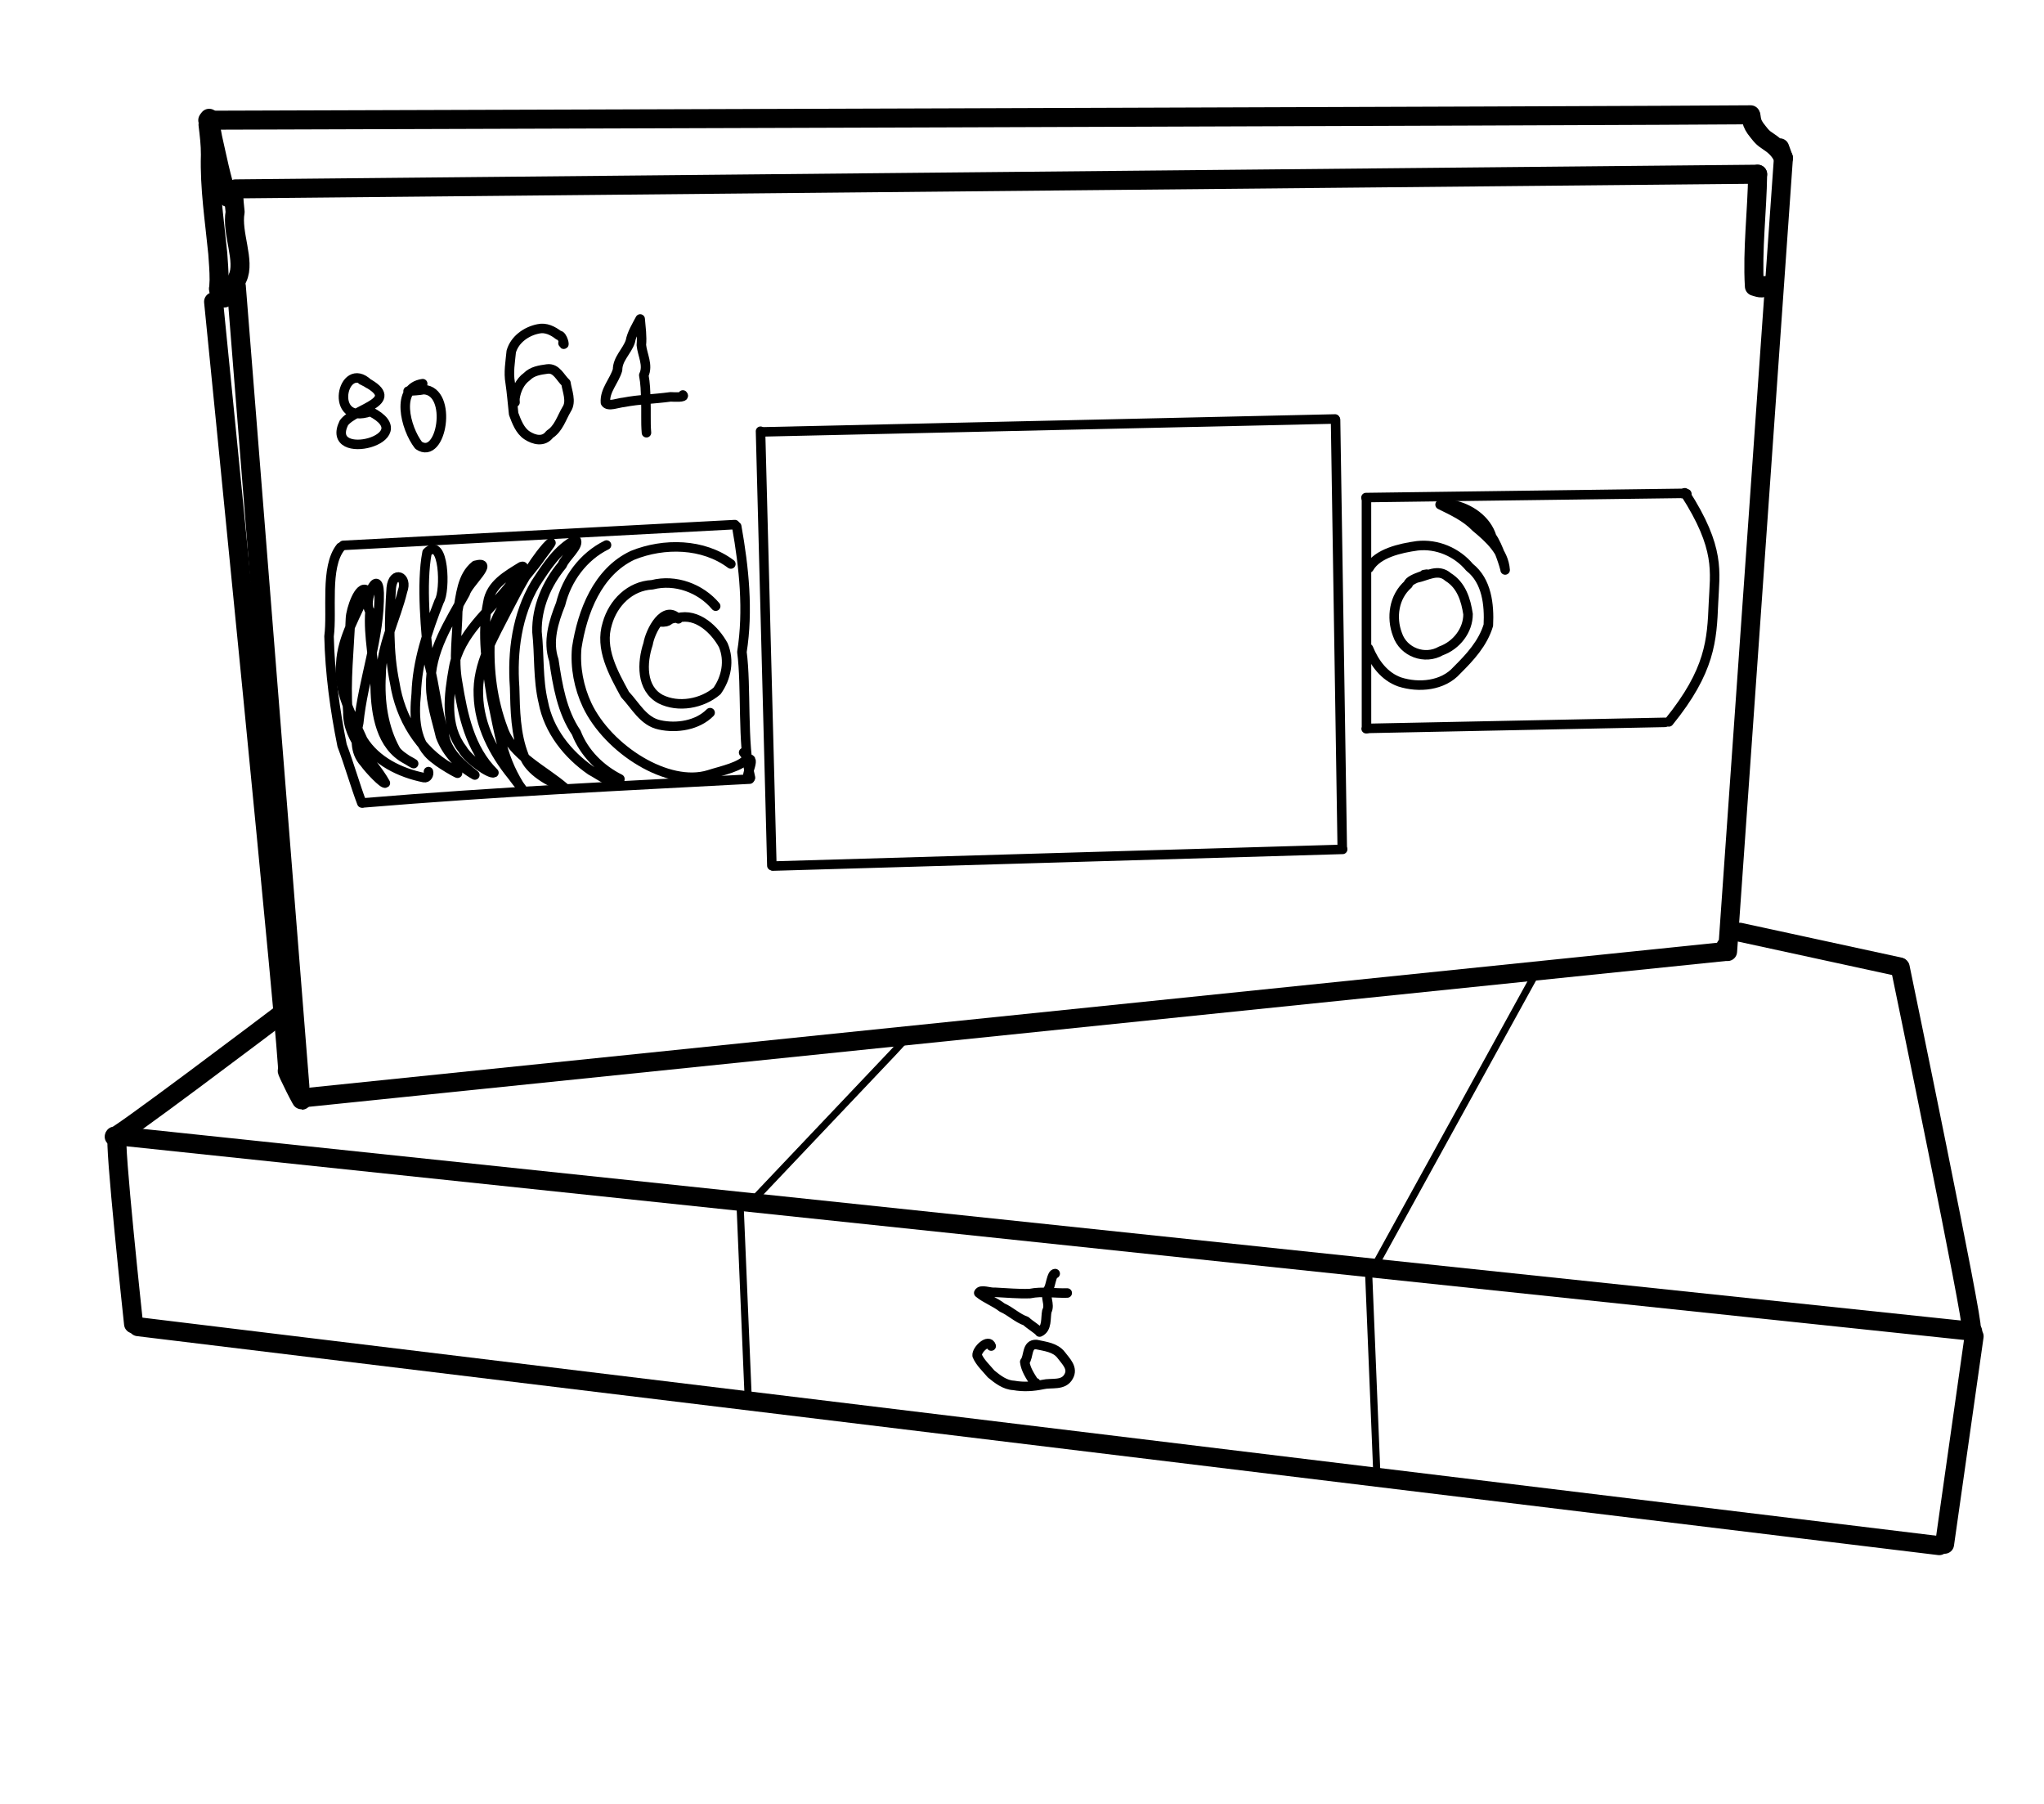 <?xml version="1.0" encoding="UTF-8" standalone="no"?>
<!-- Created by Ashley Blewer - This work is licensed under a Creative Commons Attribution 4.0 International License -->

<svg width="544" height="480" viewBox="0 0 143.933 127" version="1.1" id="svg2490" inkscape:version="1.1.2 (08b2f3d93c, 2022-04-05)" sodipodi:docname="1997-hdcam-3.svg"
   xmlns:inkscape="http://www.inkscape.org/namespaces/inkscape"
   xmlns:sodipodi="http://sodipodi.sourceforge.net/DTD/sodipodi-0.dtd"
   xmlns="http://www.w3.org/2000/svg"
   xmlns:svg="http://www.w3.org/2000/svg">
   <sodipodi:namedview id="namedview2492" pagecolor="#ffffff" bordercolor="#666666" borderopacity="1.0" inkscape:pageshadow="2" inkscape:pageopacity="0.0" inkscape:pagecheckerboard="0" inkscape:document-units="mm" showgrid="false" units="px" inkscape:zoom="1.8116735" inkscape:cx="301.93079" inkscape:cy="176.90826" inkscape:window-width="1848" inkscape:window-height="1136" inkscape:window-x="72" inkscape:window-y="27" inkscape:window-maximized="1" inkscape:current-layer="g1024" />
   <defs id="defs2487" />
   <g inkscape:label="Layer 1" inkscape:groupmode="layer" id="layer1">
      <g id="g3256" transform="matrix(0.512,0,0,0.512,-334.336,-21.349)">
         <g id="g1004" transform="matrix(1,0,0,-1,0,-53.752)">
            <path d="m 694.246,-244.867 -8.742,110.039" style="fill:none;stroke:#000000;stroke-width:2.615;stroke-linecap:round;stroke-linejoin:round;stroke-miterlimit:10;stroke-dasharray:none;stroke-opacity:1" id="path1006" />
         </g>
         <g id="g1008" transform="matrix(1,0,0,-1,0,-53.752)">
            <path d="m 685.195,-123.008 c -0.101,0.797 0.106,-1.226 0.141,-1.586 -0.527,-2.926 1.445,-6.758 0.332,-9.082 -0.422,-1.031 -1.16,-1.879 -1.828,-2.754 l 0.043,0.039 0.015,0.016" style="fill:none;stroke:#000000;stroke-width:2.615;stroke-linecap:round;stroke-linejoin:round;stroke-miterlimit:10;stroke-dasharray:none;stroke-opacity:1" id="path1010" />
         </g>
         <g id="g1012" transform="matrix(1,0,0,-1,0,-53.752)">
            <path d="m 683.043,-135.148 c 0,-0.508 0.094,0.964 0.09,1.242 0.004,1.211 -0.102,2.41 -0.184,3.617 -0.441,4.508 -1.152,9.012 -1.011,13.555 0.007,1.394 -0.161,2.785 -0.329,4.156 0.016,0.094 0.032,0.187 0.043,0.277" style="fill:none;stroke:#000000;stroke-width:2.615;stroke-linecap:round;stroke-linejoin:round;stroke-miterlimit:10;stroke-dasharray:none;stroke-opacity:1" id="path1014" />
         </g>
         <g id="g1016" transform="matrix(1,0,0,-1,0,-53.752)">
            <path d="m 684.312,-122.578 c -0.91,2.672 -1.433,5.453 -2.062,8.199 -0.176,0.887 -0.324,1.777 -0.484,2.664" style="fill:none;stroke:#000000;stroke-width:2.615;stroke-linecap:round;stroke-linejoin:round;stroke-miterlimit:10;stroke-dasharray:none;stroke-opacity:1" id="path1018" />
         </g>
         <g id="g1020" transform="matrix(1,0,0,-1,0,-53.752)">
            <path d="m 682.375,-136.938 c 0,0 10.836,-108.187 10.152,-105.777 -0.316,0.356 2.551,-5.364 1.887,-3.723" style="fill:none;stroke:#000000;stroke-width:2.615;stroke-linecap:round;stroke-linejoin:round;stroke-miterlimit:10;stroke-dasharray:none;stroke-opacity:1" id="path1022" sodipodi:nodetypes="ccc" />
         </g>
         <g id="g1024" transform="matrix(1,0,0,-1,0,-53.752)">
            <path d="m 681.574,-111.98 c 0,0 200.669,0.612 212.196,0.746" style="fill:none;stroke:#000000;stroke-width:2.615;stroke-linecap:round;stroke-linejoin:round;stroke-miterlimit:10;stroke-dasharray:none;stroke-opacity:1" id="path1026" sodipodi:nodetypes="cc" />
         </g>
         <g id="g1028" transform="matrix(1,0,0,-1,0,-53.752)">
            <path d="m 685.387,-121.422 209.348,2.016" style="fill:none;stroke:#000000;stroke-width:2.615;stroke-linecap:round;stroke-linejoin:round;stroke-miterlimit:10;stroke-dasharray:none;stroke-opacity:1" id="path1030" sodipodi:nodetypes="cc" />
         </g>
         <g id="g1032" transform="matrix(1,0,0,-1,0,-53.752)">
            <path d="m 893.832,-111.449 c 0.096,-0.781 0.199,-1.057 0.607,-1.664 0.462,-0.584 0.871,-1.211 1.513,-1.61 1.122,-0.745 1.74,-1.267 2.328,-2.45 l -0.511,1.399" style="fill:none;stroke:#000000;stroke-width:2.615;stroke-linecap:round;stroke-linejoin:round;stroke-miterlimit:10;stroke-dasharray:none;stroke-opacity:1" id="path1034" sodipodi:nodetypes="ccccc" />
         </g>
         <g id="g1036" transform="matrix(1,0,0,-1,0,-53.752)">
            <path d="m 898.281,-117.172 -7.679,-109.117 -0.231,0.719" style="fill:none;stroke:#000000;stroke-width:2.615;stroke-linecap:round;stroke-linejoin:round;stroke-miterlimit:10;stroke-dasharray:none;stroke-opacity:1" id="path1038" />
         </g>
         <g id="g1040" transform="matrix(1,0,0,-1,0,-53.752)">
            <path d="m 894.735,-119.406 c -0.07,-5.125 -0.745,-10.363 -0.447,-15.418 0.373,-0.091 1.258,-0.499 1.461,0.109" style="fill:none;stroke:#000000;stroke-width:2.615;stroke-linecap:round;stroke-linejoin:round;stroke-miterlimit:10;stroke-dasharray:none;stroke-opacity:1" id="path1042" sodipodi:nodetypes="ccc" />
         </g>
         <g id="g1044" transform="matrix(1,0,0,-1,0,-53.752)">
            <path d="m 694.414,-246.438 195.992,20.165" style="fill:none;stroke:#000000;stroke-width:2.615;stroke-linecap:round;stroke-linejoin:round;stroke-miterlimit:10;stroke-dasharray:none;stroke-opacity:1" id="path1046" />
         </g>
         <g id="g1048" transform="matrix(1,0,0,-1,0,-53.752)">
            <path d="m 892.289,-223.637 21.977,-4.769" style="fill:none;stroke:#000000;stroke-width:2.615;stroke-linecap:round;stroke-linejoin:round;stroke-miterlimit:10;stroke-dasharray:none;stroke-opacity:1" id="path1050" />
         </g>
         <g id="g1052" transform="matrix(1,0,0,-1,0,-53.752)">
            <path d="m 914.344,-228.473 c 0,0 10.312,-49.754 9.754,-49.601" style="fill:none;stroke:#000000;stroke-width:2.615;stroke-linecap:round;stroke-linejoin:round;stroke-miterlimit:10;stroke-dasharray:none;stroke-opacity:1" id="path1054" />
         </g>
         <g id="g1056" transform="matrix(1,0,0,-1,0,-53.752)">
            <path d="m 924.508,-279.199 -4.063,-28.594" style="fill:none;stroke:#000000;stroke-width:2.615;stroke-linecap:round;stroke-linejoin:round;stroke-miterlimit:10;stroke-dasharray:none;stroke-opacity:1" id="path1058" />
         </g>
         <g id="g1060" transform="matrix(1,0,0,-1,0,-53.752)">
            <path d="m 691.462,-235.062 c 0,0 -23.903,-18.079 -22.716,-16.606" style="fill:none;stroke:#000000;stroke-width:2.615;stroke-linecap:round;stroke-linejoin:round;stroke-miterlimit:10;stroke-dasharray:none;stroke-opacity:1" id="path1062" sodipodi:nodetypes="cc" />
         </g>
         <g id="g1064" transform="matrix(1,0,0,-1,0,-53.752)">
            <path d="m 669.141,-251.773 c -0.532,-0.161 2.226,-25.719 2.226,-25.719" style="fill:none;stroke:#000000;stroke-width:2.615;stroke-linecap:round;stroke-linejoin:round;stroke-miterlimit:10;stroke-dasharray:none;stroke-opacity:1" id="path1066" />
         </g>
         <g id="g1068" transform="matrix(1,0,0,-1,0,-53.752)">
            <path d="m 671.977,-277.875 247.734,-30.109 m -249.293,56.226 253.894,-26.754" style="fill:none;stroke:#000000;stroke-width:2.615;stroke-linecap:round;stroke-linejoin:round;stroke-miterlimit:10;stroke-dasharray:none;stroke-opacity:1" id="path1070" />
         </g>
         <g id="g1208" transform="matrix(1,0,0,-1,0,-53.752)">
            <path d="m 840.867,-163.867 43.695,0.578 c -0.703,-0.117 0.579,0.019 0.434,-0.078" style="fill:none;stroke:#000000;stroke-width:1.308;stroke-linecap:round;stroke-linejoin:round;stroke-miterlimit:10;stroke-dasharray:none;stroke-opacity:1" id="path1210" />
         </g>
         <g id="g1212" transform="matrix(1,0,0,-1,0,-53.752)">
            <path d="m 884.715,-163.207 c 4.945,-7.676 4.129,-10.887 3.945,-15.16 -0.215,-5.133 -0.426,-9.301 -6.133,-16.344" style="fill:none;stroke:#000000;stroke-width:1.308;stroke-linecap:round;stroke-linejoin:round;stroke-miterlimit:10;stroke-dasharray:none;stroke-opacity:1" id="path1214" />
         </g>
         <g id="g1216" transform="matrix(1,0,0,-1,0,-53.752)">
            <path d="m 840.934,-164.066 0.004,-31.481 c -0.165,-0.027 0.937,0.078 -0.047,-0.105" style="fill:none;stroke:#000000;stroke-width:1.308;stroke-linecap:round;stroke-linejoin:round;stroke-miterlimit:10;stroke-dasharray:none;stroke-opacity:1" id="path1218" />
         </g>
         <g id="g1220" transform="matrix(1,0,0,-1,0,-53.752)">
            <path d="m 841.047,-195.609 40.961,0.832" style="fill:none;stroke:#000000;stroke-width:1.308;stroke-linecap:round;stroke-linejoin:round;stroke-miterlimit:10;stroke-dasharray:none;stroke-opacity:1" id="path1222" />
         </g>
         <g id="g1224" transform="matrix(1,0,0,-1,0,-53.752)">
            <path d="m 848.848,-174.461 c 1.648,0.277 -2.055,-0.449 -2.18,-1.332 -1.953,-1.703 -2.367,-4.551 -1.469,-6.91 0.821,-2.445 3.77,-3.527 5.981,-2.246 2.14,0.761 3.734,2.824 3.726,5.051 -0.293,1.937 -0.906,3.984 -2.746,5.109 -1.355,1.211 -2.898,0.141 -4.308,-0.137" style="fill:none;stroke:#000000;stroke-width:1.308;stroke-linecap:round;stroke-linejoin:round;stroke-miterlimit:10;stroke-dasharray:none;stroke-opacity:1" id="path1226" />
         </g>
         <g id="g1228" transform="matrix(1,0,0,-1,0,-53.752)">
            <path d="m 841.289,-173.547 c 1.164,2.027 4.277,2.719 6.625,3.047 2.711,0.309 5.465,-0.867 7.203,-2.957 2.383,-1.871 2.723,-5.156 2.582,-7.965 -0.75,-2.488 -2.515,-4.394 -4.316,-6.183 -1.918,-2.165 -5.262,-2.461 -7.883,-1.614 -2.102,0.742 -3.469,2.602 -4.281,4.594" style="fill:none;stroke:#000000;stroke-width:1.308;stroke-linecap:round;stroke-linejoin:round;stroke-miterlimit:10;stroke-dasharray:none;stroke-opacity:1" id="path1230" />
         </g>
         <g id="g1232" transform="matrix(1,0,0,-1,0,-53.752)">
            <path d="m 851.059,-164.84 c 1.773,-0.879 3.515,-1.664 4.921,-3.121 1.836,-1.512 3.84,-3.344 4.028,-5.863 -0.024,0.34 -0.969,3.367 -1.84,4.547 -0.707,2.351 -3.051,3.972 -5.395,4.41 -0.296,0.07 -0.593,0.129 -0.894,0.191" style="fill:none;stroke:#000000;stroke-width:1.308;stroke-linecap:round;stroke-linejoin:round;stroke-miterlimit:10;stroke-dasharray:none;stroke-opacity:1" id="path1234" />
         </g>
         <g id="g1236" transform="matrix(1,0,0,-1,0,-53.752)">
            <path d="m 700.211,-170.441 53.855,2.855" style="fill:none;stroke:#000000;stroke-width:1.308;stroke-linecap:round;stroke-linejoin:round;stroke-miterlimit:10;stroke-dasharray:none;stroke-opacity:1" id="path1238" />
         </g>
         <g id="g1240" transform="matrix(1,0,0,-1,0,-53.752)">
            <path d="m 754.324,-167.84 c 1.004,-5.668 1.621,-11.555 0.715,-17.265 0.633,-4.657 0.023,-12.715 1.18,-17.286 -1.129,-0.414 0.758,2.567 -0.196,2.586" style="fill:none;stroke:#000000;stroke-width:1.308;stroke-linecap:round;stroke-linejoin:round;stroke-miterlimit:10;stroke-dasharray:none;stroke-opacity:1" id="path1242" />
         </g>
         <g id="g1244" transform="matrix(1,0,0,-1,0,-53.752)">
            <path d="m 699.844,-170.699 c -2.192,-2.739 -1.121,-8.77 -1.59,-12.25 0.113,-5.035 0.801,-10.082 1.793,-15 0.973,-2.567 1.848,-5.641 2.715,-7.914" style="fill:none;stroke:#000000;stroke-width:1.308;stroke-linecap:round;stroke-linejoin:round;stroke-miterlimit:10;stroke-dasharray:none;stroke-opacity:1" id="path1246" />
         </g>
         <g id="g1248" transform="matrix(1,0,0,-1,0,-53.752)">
            <path d="m 702.914,-205.852 c 18.52,1.54 35.941,2.344 53.191,3.27 l -0.074,0.098" style="fill:none;stroke:#000000;stroke-width:1.308;stroke-linecap:round;stroke-linejoin:round;stroke-miterlimit:10;stroke-dasharray:none;stroke-opacity:1" id="path1250" />
         </g>
         <g id="g1252" transform="matrix(1,0,0,-1,0,-53.752)">
            <path d="m 746.297,-180.543 c -1.942,2.063 -3.875,-1.695 -4.164,-3.457 -0.848,-2.535 -0.996,-6.121 1.715,-7.582 2.445,-1.234 5.73,-0.633 7.769,1.121 1.289,1.816 1.754,4.168 0.856,6.301 -1.133,2.07 -3.555,4.465 -6.266,3.75 -1.699,-0.094 -0.766,-0.652 -2.496,-0.559" style="fill:none;stroke:#000000;stroke-width:1.308;stroke-linecap:round;stroke-linejoin:round;stroke-miterlimit:10;stroke-dasharray:none;stroke-opacity:1" id="path1254" />
         </g>
         <g id="g1256" transform="matrix(1,0,0,-1,0,-53.752)">
            <path d="m 751.43,-178.801 c -2.082,2.473 -5.551,3.754 -8.727,2.942 -3.051,-0.149 -5.375,-2.496 -6.176,-5.321 -1.089,-3.453 0.84,-6.824 2.434,-9.769 1.441,-1.52 2.516,-3.707 4.758,-4.176 2.347,-0.52 5.211,-0.07 6.945,1.68" style="fill:none;stroke:#000000;stroke-width:1.308;stroke-linecap:round;stroke-linejoin:round;stroke-miterlimit:10;stroke-dasharray:none;stroke-opacity:1" id="path1258" />
         </g>
         <g id="g1260" transform="matrix(1,0,0,-1,0,-53.752)">
            <path d="m 753.516,-173.004 c -3.809,2.856 -9.204,2.934 -13.504,1.199 -4.84,-2.273 -6.926,-7.773 -7.692,-12.73 -0.242,-2.676 0.289,-5.434 1.43,-7.871 2.902,-6.102 11.121,-11.317 16.738,-9.582 1.735,0.562 4.547,1.105 5.344,2.363 -0.184,0.238 -0.383,0.457 -0.559,0.699" style="fill:none;stroke:#000000;stroke-width:1.308;stroke-linecap:round;stroke-linejoin:round;stroke-miterlimit:10;stroke-dasharray:none;stroke-opacity:1" id="path1262" />
         </g>
         <g id="g1264" transform="matrix(1,0,0,-1,0,-53.752)">
            <path d="m 736.418,-170.395 c -3.207,-1.582 -5.469,-4.679 -6.313,-8.117 -0.972,-2.433 -1.812,-5.125 -0.933,-7.718 0.512,-3.446 1.098,-7.02 3.082,-9.961 1.074,-2.797 3.344,-5.043 6.004,-6.368 -0.125,-1.507 -3.012,0.676 -3.985,1.153 -3.214,2.218 -5.82,5.504 -6.558,9.414 -0.754,3.16 -0.508,6.445 -0.863,9.656 -0.067,3.383 1.343,6.633 3.476,9.199 0.379,1.043 2.484,2.692 1.871,3.492 -2.488,-1.277 -4.078,-3.781 -5.566,-6.066 -2.539,-4.273 -3.211,-9.355 -2.856,-14.246 0.082,-3.18 0.114,-6.402 1.289,-9.41 0.715,-2.113 3.532,-3.633 5.661,-4.469 -2.825,2.481 -7.317,4.488 -8.543,8.199 -1.438,3.821 -1.969,7.989 -1.789,12.051 0.632,4.844 4.625,8.066 7.226,11.891 0.629,0.832 1.984,2.597 0.484,0.988 -2.214,-2.574 -3.765,-5.652 -5.328,-8.641 -1.855,-3.675 -4.187,-7.414 -3.984,-11.703 0.117,-4.129 2.082,-7.926 4.641,-11.074 0.863,-1.187 1.398,-1.711 1.511,-2.102 -2.98,4.426 -3.183,7.692 -4.336,12.852 -0.668,4.289 -1.39,8.738 -0.519,13.047 0.379,2.523 2.652,3.758 4.601,4.965 1.055,0.363 -1.324,-2.004 -1.683,-2.727 -2.817,-3.512 -6.789,-6.512 -7.621,-11.199 -0.664,-3.695 -1.262,-7.984 1.215,-11.176 0.808,-1.437 3.824,-3.504 4.328,-3.234 -3.309,3.261 -4.285,8 -4.996,12.406 -0.598,3.246 -0.024,6.559 0.019,9.82 0.43,2.176 0.551,4.793 2.41,6.282 2.813,0.75 -1.043,-2.512 -1.375,-3.844 -2.179,-3.953 -4.894,-7.988 -4.742,-12.695 -0.012,-2.403 0.805,-4.68 1.336,-6.981 0.844,-2.277 2.625,-4.133 4.723,-5.309 -1.864,1.497 -3.891,3.165 -4.231,5.665 -0.953,3.144 -1.246,6.449 -2.058,9.621 -0.457,4.293 -1.118,11.011 -0.282,15.324 2.344,2.332 2.586,-5.297 1.661,-6.731 -1.586,-4.043 -3.02,-8.293 -3.149,-12.691 -0.32,-3.141 -0.25,-6.965 2.582,-9.008 0.883,-0.797 5.027,-3.125 2.137,-1.203 -4.254,2.391 -6.93,6.902 -7.668,11.652 -0.902,4.309 -0.777,8.778 -0.485,13.121 0.247,2.43 2.333,1.602 1.551,-0.464 -0.937,-3.895 -2.957,-7.547 -2.953,-11.649 -0.195,-3.48 0.301,-7.148 2.012,-10.207 0.629,-1.07 4.168,-2.754 1.473,-1.289 -3.532,1.852 -4.215,6.266 -4.29,9.879 -0.097,3.512 -0.984,6.98 -0.722,10.508 -1.012,1.254 1.152,6.094 1.265,2.515 0.114,-6.097 -2.203,-11.867 -2.812,-17.882 -0.43,-1.871 -0.641,-3.961 0.789,-5.493 0.66,-0.933 2.625,-2.984 2.875,-2.773 -1.77,3.211 -5.223,5.766 -5.156,9.762 -0.324,4.285 0.195,8.578 0.355,12.855 0.035,1.238 1.211,4.719 2.242,3.887 -1.324,-3.301 -3.398,-6.402 -3.57,-10.059 -0.469,-3.765 1.563,-7.199 3.031,-10.511 1.813,-2.914 5.137,-4.532 8.41,-5.188 0.465,-0.09 0.723,0.445 0.614,0.828" style="fill:none;stroke:#000000;stroke-width:1.308;stroke-linecap:round;stroke-linejoin:round;stroke-miterlimit:10;stroke-dasharray:none;stroke-opacity:1" id="path1266" />
         </g>
         <g id="g1268" transform="matrix(1,0,0,-1,0,-53.752)">
            <path d="m 757.77,-154.836 78.851,1.774" style="fill:none;stroke:#000000;stroke-width:1.308;stroke-linecap:round;stroke-linejoin:round;stroke-miterlimit:10;stroke-dasharray:none;stroke-opacity:1" id="path1270" />
         </g>
         <g id="g1272" transform="matrix(1,0,0,-1,0,-53.752)">
            <path d="m 757.598,-154.746 1.558,-59.731" style="fill:none;stroke:#000000;stroke-width:1.308;stroke-linecap:round;stroke-linejoin:round;stroke-miterlimit:10;stroke-dasharray:none;stroke-opacity:1" id="path1274" />
         </g>
         <g id="g1276" transform="matrix(1,0,0,-1,0,-53.752)">
            <path d="m 836.684,-153.184 0.921,-58.89" style="fill:none;stroke:#000000;stroke-width:1.308;stroke-linecap:round;stroke-linejoin:round;stroke-miterlimit:10;stroke-dasharray:none;stroke-opacity:1" id="path1278" />
         </g>
         <g id="g1280" transform="matrix(1,0,0,-1,0,-53.752)">
            <path d="m 759.316,-214.539 78.344,2.297" style="fill:none;stroke:#000000;stroke-width:1.308;stroke-linecap:round;stroke-linejoin:round;stroke-miterlimit:10;stroke-dasharray:none;stroke-opacity:1" id="path1282" />
         </g>
         <g id="g1300" transform="matrix(1,0,0,-1,0,-53.752)">
            <path d="m 730.43,-142.629 c 0.35,-0.703 -0.044,1.173 -0.586,1.074 -0.798,0.627 -1.78,1.123 -2.82,0.883 -1.639,-0.326 -3.239,-1.454 -3.71,-3.114 -0.133,-1.427 -0.407,-2.863 -0.147,-4.29 0.212,-1.423 0.318,-2.858 0.476,-4.283 0.399,-1.067 0.854,-2.294 1.825,-2.945 0.994,-0.65 2.304,-0.978 3.129,0.137 1.229,0.781 1.626,2.246 2.333,3.44 0.719,1.065 0.056,2.539 -0.096,3.618 -0.788,0.71 -1.293,2.092 -2.57,1.922 -1.023,-0.142 -2.054,-0.286 -2.805,-1.052 -0.954,-0.684 -1.481,-1.859 -1.636,-2.997 -0.011,-0.177 -0.006,-0.355 0.013,-0.531" style="fill:none;stroke:#000000;stroke-width:1.308;stroke-linecap:round;stroke-linejoin:round;stroke-miterlimit:10;stroke-dasharray:none;stroke-opacity:1" id="path1302" />
         </g>
         <g id="g1304" transform="matrix(1,0,0,-1,0,-53.752)">
            <path d="m 741.91,-154.953 c -0.133,1.508 -0.008,3.031 -0.101,4.545 -0.015,1.127 -0.052,2.26 -0.266,3.369 0.65,1.367 -0.199,2.784 -0.335,4.143 0.113,1.2 -0.066,2.409 -0.162,3.585 -0.493,-0.943 -1.148,-1.981 -1.355,-3.097 -0.466,-1.369 -1.757,-2.381 -1.754,-3.896 -0.445,-1.537 -1.796,-2.816 -1.668,-4.501 0.348,-0.624 1.753,-0.027 2.502,0.03 2.128,0.411 4.309,0.461 6.453,0.755 0.502,-0.018 2.084,-0.116 1.694,0.259" style="fill:none;stroke:#000000;stroke-width:1.308;stroke-linecap:round;stroke-linejoin:round;stroke-miterlimit:10;stroke-dasharray:none;stroke-opacity:1" id="path1306" />
         </g>
         <g id="g1308" transform="matrix(1,0,0,-1,0,-53.752)">
            <path d="m 703.668,-148.203 c -3.622,3.484 -5.554,-5.882 0.273,-3.836 7.308,-3.697 -6.392,-7.197 -3.648,-1.559 1.548,2.128 8.594,2.938 2.477,5.891" style="fill:none;stroke:#000000;stroke-width:1.308;stroke-linecap:round;stroke-linejoin:round;stroke-miterlimit:10;stroke-dasharray:none;stroke-opacity:1" id="path1310" sodipodi:nodetypes="cccccccccccccccccsc" />
         </g>
         <g id="g1312" transform="matrix(1,0,0,-1,0,-53.752)">
            <path d="m 711.137,-148.207 c -3.783,-0.539 -2.409,-6.093 -0.567,-8.473 3.201,-2.204 4.765,7.475 0.703,7.657 -0.71,-0.143 -1.431,-0.153 -2.148,-0.211" style="fill:none;stroke:#000000;stroke-width:1.308;stroke-linecap:round;stroke-linejoin:round;stroke-miterlimit:10;stroke-dasharray:none;stroke-opacity:1" id="path1314" />
         </g>
         <g id="g1316" transform="matrix(1,0,0,-1,0,-53.752)">
            <path d="m 789.324,-280.539 c -0.348,1.061 -2.02,-0.497 -1.936,-1.31 0.383,-0.929 1.254,-1.727 1.929,-2.53 0.893,-0.731 1.893,-1.515 3.103,-1.571 1.338,-0.241 2.693,-0.161 4.016,0.123 1.194,0.28 2.817,-0.212 3.532,1.099 0.662,1.142 -0.354,2.075 -1.026,2.963 -0.799,1.044 -2.2,1.172 -3.392,1.435 -1.411,0.099 -1.016,-1.664 -1.614,-2.385 0.135,-1.035 0.734,-1.933 1.291,-2.802 0.035,-0.06 0.158,-0.139 0.223,-0.066" style="fill:none;stroke:#000000;stroke-width:1.308;stroke-linecap:round;stroke-linejoin:round;stroke-miterlimit:10;stroke-dasharray:none;stroke-opacity:1" id="path1318" />
         </g>
         <g id="g1320" transform="matrix(1,0,0,-1,0,-53.752)">
            <path d="m 799.781,-273.246 c -1.712,-0.059 -3.434,0.276 -5.132,-0.077 -1.598,-0.06 -3.203,0.102 -4.801,0.176 -0.656,-0.088 -1.993,0.497 -2.237,-0.086 0.977,-0.808 2.208,-1.219 3.22,-2.013 1.16,-0.502 2.071,-1.448 3.274,-1.863 0.546,-0.518 1.662,-1.177 1.872,-1.504 1.072,0.48 0.804,1.882 0.998,2.867 0.518,0.958 -0.384,1.999 0.182,2.977 0.377,0.513 0.448,2.192 0.968,2.191" style="fill:none;stroke:#000000;stroke-width:1.308;stroke-linecap:round;stroke-linejoin:round;stroke-miterlimit:10;stroke-dasharray:none;stroke-opacity:1" id="path1322" />
         </g>
         <g id="g1736" transform="matrix(1,0,0,-1,0,-53.752)">
            <path d="m 754.785,-261.133 1.137,-27.037" style="fill:none;stroke:#000000;stroke-width:0.981;stroke-linecap:round;stroke-linejoin:round;stroke-miterlimit:10;stroke-dasharray:none;stroke-opacity:1" id="path1738" sodipodi:nodetypes="cc" />
         </g>
         <g id="g1740" transform="matrix(1,0,0,-1,0,-53.752)">
            <path d="m 841.215,-270.031 1.137,-27.86" style="fill:none;stroke:#000000;stroke-width:0.981;stroke-linecap:round;stroke-linejoin:round;stroke-miterlimit:10;stroke-dasharray:none;stroke-opacity:1" id="path1742" />
         </g>
         <g id="g1744" transform="matrix(1,0,0,-1,0,-53.752)">
            <path d="M 864.406,-228.994 842.07,-269.543" style="fill:none;stroke:#000000;stroke-width:0.981;stroke-linecap:round;stroke-linejoin:round;stroke-miterlimit:10;stroke-dasharray:none;stroke-opacity:1" id="path1746" sodipodi:nodetypes="cc" />
         </g>
         <g id="g1748" transform="matrix(1,0,0,-1,0,-53.752)">
            <path d="m 777.918,-237.922 -1.992,-2.16 -19.156,-20.203" style="fill:none;stroke:#000000;stroke-width:0.981;stroke-linecap:round;stroke-linejoin:round;stroke-miterlimit:10;stroke-dasharray:none;stroke-opacity:1" id="path1750" />
         </g>
      </g>
   </g>
</svg>

